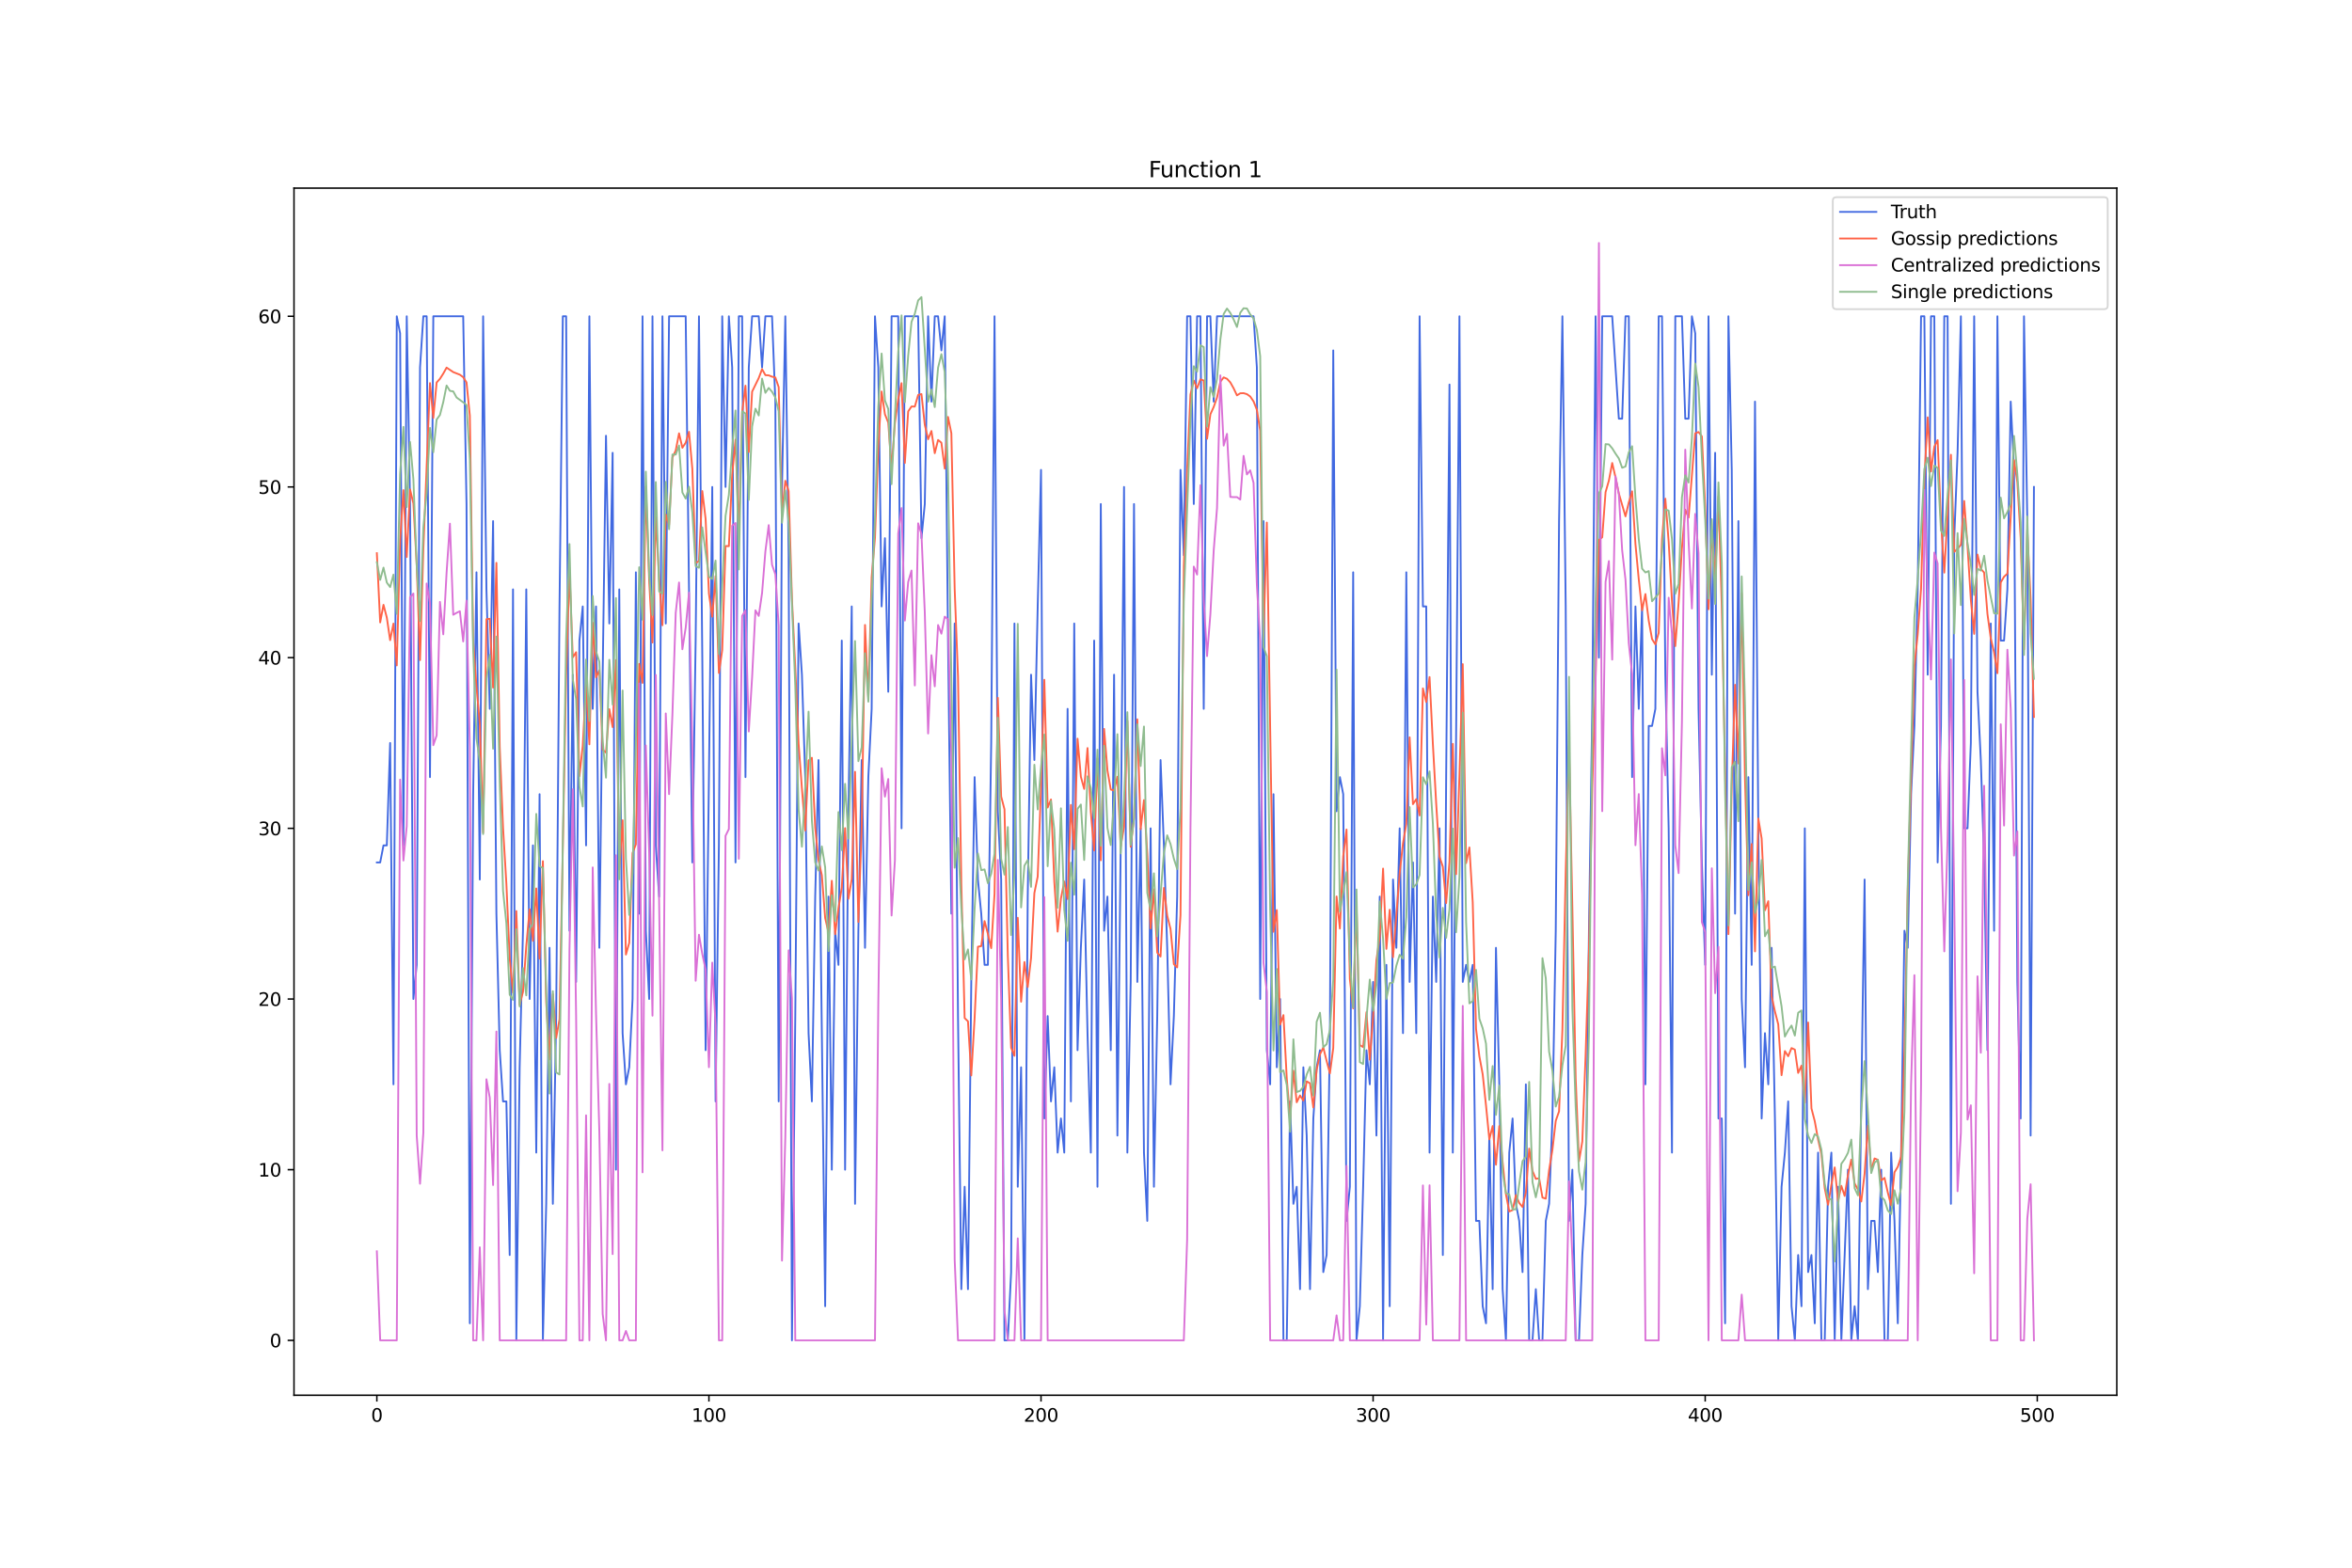 <?xml version="1.0" encoding="utf-8" standalone="no"?>
<!DOCTYPE svg PUBLIC "-//W3C//DTD SVG 1.1//EN"
  "http://www.w3.org/Graphics/SVG/1.1/DTD/svg11.dtd">
<svg xmlns:xlink="http://www.w3.org/1999/xlink" width="1296pt" height="864pt" viewBox="0 0 1296 864" xmlns="http://www.w3.org/2000/svg" version="1.1">
 <defs>
  <style type="text/css">*{stroke-linejoin: round; stroke-linecap: butt}</style>
 </defs>
 <g id="figure_1">
  <g id="patch_1">
   <path d="M 0 864 
L 1296 864 
L 1296 0 
L 0 0 
z
" style="fill: #ffffff"/>
  </g>
  <g id="axes_1">
   <g id="patch_2">
    <path d="M 162 768.96 
L 1166.4 768.96 
L 1166.4 103.68 
L 162 103.68 
z
" style="fill: #ffffff"/>
   </g>
   <g id="matplotlib.axis_1">
    <g id="xtick_1">
     <g id="line2d_1">
      <defs>
       <path id="m42f9651eb5" d="M 0 0 
L 0 3.5 
" style="stroke: #000000; stroke-width: 0.8"/>
      </defs>
      <g>
       <use xlink:href="#m42f9651eb5" x="207.655" y="768.96" style="stroke: #000000; stroke-width: 0.8"/>
      </g>
     </g>
     <g id="text_1">
      <!-- 0 -->
      <g transform="translate(204.473 783.558) scale(0.1 -0.1)">
       <defs>
        <path id="DejaVuSans-30" d="M 2034 4250 
Q 1547 4250 1301 3770 
Q 1056 3291 1056 2328 
Q 1056 1369 1301 889 
Q 1547 409 2034 409 
Q 2525 409 2770 889 
Q 3016 1369 3016 2328 
Q 3016 3291 2770 3770 
Q 2525 4250 2034 4250 
z
M 2034 4750 
Q 2819 4750 3233 4129 
Q 3647 3509 3647 2328 
Q 3647 1150 3233 529 
Q 2819 -91 2034 -91 
Q 1250 -91 836 529 
Q 422 1150 422 2328 
Q 422 3509 836 4129 
Q 1250 4750 2034 4750 
z
" transform="scale(0.016)"/>
       </defs>
       <use xlink:href="#DejaVuSans-30"/>
      </g>
     </g>
    </g>
    <g id="xtick_2">
     <g id="line2d_2">
      <g>
       <use xlink:href="#m42f9651eb5" x="390.639" y="768.96" style="stroke: #000000; stroke-width: 0.8"/>
      </g>
     </g>
     <g id="text_2">
      <!-- 100 -->
      <g transform="translate(381.095 783.558) scale(0.1 -0.1)">
       <defs>
        <path id="DejaVuSans-31" d="M 794 531 
L 1825 531 
L 1825 4091 
L 703 3866 
L 703 4441 
L 1819 4666 
L 2450 4666 
L 2450 531 
L 3481 531 
L 3481 0 
L 794 0 
L 794 531 
z
" transform="scale(0.016)"/>
       </defs>
       <use xlink:href="#DejaVuSans-31"/>
       <use xlink:href="#DejaVuSans-30" x="63.623"/>
       <use xlink:href="#DejaVuSans-30" x="127.246"/>
      </g>
     </g>
    </g>
    <g id="xtick_3">
     <g id="line2d_3">
      <g>
       <use xlink:href="#m42f9651eb5" x="573.623" y="768.96" style="stroke: #000000; stroke-width: 0.8"/>
      </g>
     </g>
     <g id="text_3">
      <!-- 200 -->
      <g transform="translate(564.079 783.558) scale(0.1 -0.1)">
       <defs>
        <path id="DejaVuSans-32" d="M 1228 531 
L 3431 531 
L 3431 0 
L 469 0 
L 469 531 
Q 828 903 1448 1529 
Q 2069 2156 2228 2338 
Q 2531 2678 2651 2914 
Q 2772 3150 2772 3378 
Q 2772 3750 2511 3984 
Q 2250 4219 1831 4219 
Q 1534 4219 1204 4116 
Q 875 4013 500 3803 
L 500 4441 
Q 881 4594 1212 4672 
Q 1544 4750 1819 4750 
Q 2544 4750 2975 4387 
Q 3406 4025 3406 3419 
Q 3406 3131 3298 2873 
Q 3191 2616 2906 2266 
Q 2828 2175 2409 1742 
Q 1991 1309 1228 531 
z
" transform="scale(0.016)"/>
       </defs>
       <use xlink:href="#DejaVuSans-32"/>
       <use xlink:href="#DejaVuSans-30" x="63.623"/>
       <use xlink:href="#DejaVuSans-30" x="127.246"/>
      </g>
     </g>
    </g>
    <g id="xtick_4">
     <g id="line2d_4">
      <g>
       <use xlink:href="#m42f9651eb5" x="756.607" y="768.96" style="stroke: #000000; stroke-width: 0.8"/>
      </g>
     </g>
     <g id="text_4">
      <!-- 300 -->
      <g transform="translate(747.063 783.558) scale(0.1 -0.1)">
       <defs>
        <path id="DejaVuSans-33" d="M 2597 2516 
Q 3050 2419 3304 2112 
Q 3559 1806 3559 1356 
Q 3559 666 3084 287 
Q 2609 -91 1734 -91 
Q 1441 -91 1130 -33 
Q 819 25 488 141 
L 488 750 
Q 750 597 1062 519 
Q 1375 441 1716 441 
Q 2309 441 2620 675 
Q 2931 909 2931 1356 
Q 2931 1769 2642 2001 
Q 2353 2234 1838 2234 
L 1294 2234 
L 1294 2753 
L 1863 2753 
Q 2328 2753 2575 2939 
Q 2822 3125 2822 3475 
Q 2822 3834 2567 4026 
Q 2313 4219 1838 4219 
Q 1578 4219 1281 4162 
Q 984 4106 628 3988 
L 628 4550 
Q 988 4650 1302 4700 
Q 1616 4750 1894 4750 
Q 2613 4750 3031 4423 
Q 3450 4097 3450 3541 
Q 3450 3153 3228 2886 
Q 3006 2619 2597 2516 
z
" transform="scale(0.016)"/>
       </defs>
       <use xlink:href="#DejaVuSans-33"/>
       <use xlink:href="#DejaVuSans-30" x="63.623"/>
       <use xlink:href="#DejaVuSans-30" x="127.246"/>
      </g>
     </g>
    </g>
    <g id="xtick_5">
     <g id="line2d_5">
      <g>
       <use xlink:href="#m42f9651eb5" x="939.591" y="768.96" style="stroke: #000000; stroke-width: 0.8"/>
      </g>
     </g>
     <g id="text_5">
      <!-- 400 -->
      <g transform="translate(930.047 783.558) scale(0.1 -0.1)">
       <defs>
        <path id="DejaVuSans-34" d="M 2419 4116 
L 825 1625 
L 2419 1625 
L 2419 4116 
z
M 2253 4666 
L 3047 4666 
L 3047 1625 
L 3713 1625 
L 3713 1100 
L 3047 1100 
L 3047 0 
L 2419 0 
L 2419 1100 
L 313 1100 
L 313 1709 
L 2253 4666 
z
" transform="scale(0.016)"/>
       </defs>
       <use xlink:href="#DejaVuSans-34"/>
       <use xlink:href="#DejaVuSans-30" x="63.623"/>
       <use xlink:href="#DejaVuSans-30" x="127.246"/>
      </g>
     </g>
    </g>
    <g id="xtick_6">
     <g id="line2d_6">
      <g>
       <use xlink:href="#m42f9651eb5" x="1122.575" y="768.96" style="stroke: #000000; stroke-width: 0.8"/>
      </g>
     </g>
     <g id="text_6">
      <!-- 500 -->
      <g transform="translate(1113.032 783.558) scale(0.1 -0.1)">
       <defs>
        <path id="DejaVuSans-35" d="M 691 4666 
L 3169 4666 
L 3169 4134 
L 1269 4134 
L 1269 2991 
Q 1406 3038 1543 3061 
Q 1681 3084 1819 3084 
Q 2600 3084 3056 2656 
Q 3513 2228 3513 1497 
Q 3513 744 3044 326 
Q 2575 -91 1722 -91 
Q 1428 -91 1123 -41 
Q 819 9 494 109 
L 494 744 
Q 775 591 1075 516 
Q 1375 441 1709 441 
Q 2250 441 2565 725 
Q 2881 1009 2881 1497 
Q 2881 1984 2565 2268 
Q 2250 2553 1709 2553 
Q 1456 2553 1204 2497 
Q 953 2441 691 2322 
L 691 4666 
z
" transform="scale(0.016)"/>
       </defs>
       <use xlink:href="#DejaVuSans-35"/>
       <use xlink:href="#DejaVuSans-30" x="63.623"/>
       <use xlink:href="#DejaVuSans-30" x="127.246"/>
      </g>
     </g>
    </g>
   </g>
   <g id="matplotlib.axis_2">
    <g id="ytick_1">
     <g id="line2d_7">
      <defs>
       <path id="m1f58a6e87b" d="M 0 0 
L -3.5 0 
" style="stroke: #000000; stroke-width: 0.8"/>
      </defs>
      <g>
       <use xlink:href="#m1f58a6e87b" x="162" y="738.72" style="stroke: #000000; stroke-width: 0.8"/>
      </g>
     </g>
     <g id="text_7">
      <!-- 0 -->
      <g transform="translate(148.637 742.519) scale(0.1 -0.1)">
       <use xlink:href="#DejaVuSans-30"/>
      </g>
     </g>
    </g>
    <g id="ytick_2">
     <g id="line2d_8">
      <g>
       <use xlink:href="#m1f58a6e87b" x="162" y="644.651" style="stroke: #000000; stroke-width: 0.8"/>
      </g>
     </g>
     <g id="text_8">
      <!-- 10 -->
      <g transform="translate(142.275 648.45) scale(0.1 -0.1)">
       <use xlink:href="#DejaVuSans-31"/>
       <use xlink:href="#DejaVuSans-30" x="63.623"/>
      </g>
     </g>
    </g>
    <g id="ytick_3">
     <g id="line2d_9">
      <g>
       <use xlink:href="#m1f58a6e87b" x="162" y="550.582" style="stroke: #000000; stroke-width: 0.8"/>
      </g>
     </g>
     <g id="text_9">
      <!-- 20 -->
      <g transform="translate(142.275 554.381) scale(0.1 -0.1)">
       <use xlink:href="#DejaVuSans-32"/>
       <use xlink:href="#DejaVuSans-30" x="63.623"/>
      </g>
     </g>
    </g>
    <g id="ytick_4">
     <g id="line2d_10">
      <g>
       <use xlink:href="#m1f58a6e87b" x="162" y="456.513" style="stroke: #000000; stroke-width: 0.8"/>
      </g>
     </g>
     <g id="text_10">
      <!-- 30 -->
      <g transform="translate(142.275 460.313) scale(0.1 -0.1)">
       <use xlink:href="#DejaVuSans-33"/>
       <use xlink:href="#DejaVuSans-30" x="63.623"/>
      </g>
     </g>
    </g>
    <g id="ytick_5">
     <g id="line2d_11">
      <g>
       <use xlink:href="#m1f58a6e87b" x="162" y="362.444" style="stroke: #000000; stroke-width: 0.8"/>
      </g>
     </g>
     <g id="text_11">
      <!-- 40 -->
      <g transform="translate(142.275 366.244) scale(0.1 -0.1)">
       <use xlink:href="#DejaVuSans-34"/>
       <use xlink:href="#DejaVuSans-30" x="63.623"/>
      </g>
     </g>
    </g>
    <g id="ytick_6">
     <g id="line2d_12">
      <g>
       <use xlink:href="#m1f58a6e87b" x="162" y="268.376" style="stroke: #000000; stroke-width: 0.8"/>
      </g>
     </g>
     <g id="text_12">
      <!-- 50 -->
      <g transform="translate(142.275 272.175) scale(0.1 -0.1)">
       <use xlink:href="#DejaVuSans-35"/>
       <use xlink:href="#DejaVuSans-30" x="63.623"/>
      </g>
     </g>
    </g>
    <g id="ytick_7">
     <g id="line2d_13">
      <g>
       <use xlink:href="#m1f58a6e87b" x="162" y="174.307" style="stroke: #000000; stroke-width: 0.8"/>
      </g>
     </g>
     <g id="text_13">
      <!-- 60 -->
      <g transform="translate(142.275 178.106) scale(0.1 -0.1)">
       <defs>
        <path id="DejaVuSans-36" d="M 2113 2584 
Q 1688 2584 1439 2293 
Q 1191 2003 1191 1497 
Q 1191 994 1439 701 
Q 1688 409 2113 409 
Q 2538 409 2786 701 
Q 3034 994 3034 1497 
Q 3034 2003 2786 2293 
Q 2538 2584 2113 2584 
z
M 3366 4563 
L 3366 3988 
Q 3128 4100 2886 4159 
Q 2644 4219 2406 4219 
Q 1781 4219 1451 3797 
Q 1122 3375 1075 2522 
Q 1259 2794 1537 2939 
Q 1816 3084 2150 3084 
Q 2853 3084 3261 2657 
Q 3669 2231 3669 1497 
Q 3669 778 3244 343 
Q 2819 -91 2113 -91 
Q 1303 -91 875 529 
Q 447 1150 447 2328 
Q 447 3434 972 4092 
Q 1497 4750 2381 4750 
Q 2619 4750 2861 4703 
Q 3103 4656 3366 4563 
z
" transform="scale(0.016)"/>
       </defs>
       <use xlink:href="#DejaVuSans-36"/>
       <use xlink:href="#DejaVuSans-30" x="63.623"/>
      </g>
     </g>
    </g>
   </g>
   <g id="line2d_14">
    <path d="M 207.655 475.327 
L 209.484 475.327 
L 211.314 465.92 
L 213.144 465.92 
L 214.974 409.479 
L 216.804 597.617 
L 218.634 174.307 
L 220.463 183.714 
L 222.293 465.92 
L 224.123 174.307 
L 225.953 277.782 
L 227.783 550.582 
L 229.613 531.768 
L 231.442 202.527 
L 233.272 174.307 
L 235.102 174.307 
L 236.932 428.293 
L 238.762 174.307 
L 255.23 174.307 
L 257.06 277.782 
L 258.89 729.313 
L 260.72 437.7 
L 262.55 315.41 
L 264.38 484.734 
L 266.209 174.307 
L 268.039 324.817 
L 269.869 390.665 
L 271.699 287.189 
L 273.529 503.548 
L 275.359 578.803 
L 277.189 607.024 
L 279.018 607.024 
L 280.848 691.686 
L 282.678 324.817 
L 284.508 738.72 
L 286.338 588.21 
L 288.168 512.955 
L 289.997 324.817 
L 291.827 550.582 
L 293.657 465.92 
L 295.487 635.244 
L 297.317 437.7 
L 299.147 738.72 
L 300.976 663.465 
L 302.806 522.362 
L 304.636 663.465 
L 306.466 559.989 
L 308.296 334.224 
L 310.126 174.307 
L 311.956 174.307 
L 313.785 512.955 
L 315.615 371.851 
L 317.445 541.175 
L 319.275 353.038 
L 321.105 334.224 
L 322.935 465.92 
L 324.764 174.307 
L 326.594 390.665 
L 328.424 334.224 
L 330.254 522.362 
L 332.084 371.851 
L 333.914 240.155 
L 335.743 343.631 
L 337.573 249.562 
L 339.403 644.651 
L 341.233 324.817 
L 343.063 569.396 
L 344.893 597.617 
L 346.723 588.21 
L 348.552 550.582 
L 350.382 315.41 
L 352.212 503.548 
L 354.042 174.307 
L 355.872 512.955 
L 357.702 550.582 
L 359.531 174.307 
L 361.361 465.92 
L 363.191 494.141 
L 365.021 174.307 
L 366.851 343.631 
L 368.681 174.307 
L 377.83 174.307 
L 381.489 475.327 
L 383.319 353.038 
L 385.149 174.307 
L 386.979 362.444 
L 388.809 578.803 
L 390.639 428.293 
L 392.469 268.376 
L 394.298 607.024 
L 396.128 465.92 
L 397.958 174.307 
L 399.788 268.376 
L 401.618 174.307 
L 403.448 202.527 
L 405.277 475.327 
L 407.107 174.307 
L 408.937 174.307 
L 410.767 428.293 
L 412.597 202.527 
L 414.427 174.307 
L 418.086 174.307 
L 419.916 202.527 
L 421.746 174.307 
L 425.406 174.307 
L 427.236 221.341 
L 429.065 607.024 
L 430.895 268.376 
L 432.725 174.307 
L 434.555 306.003 
L 436.385 738.72 
L 438.215 559.989 
L 440.044 343.631 
L 441.874 371.851 
L 443.704 428.293 
L 445.534 569.396 
L 447.364 607.024 
L 449.194 494.141 
L 451.023 418.886 
L 454.683 719.906 
L 456.513 494.141 
L 458.343 644.651 
L 460.173 512.955 
L 462.003 531.768 
L 463.832 353.038 
L 465.662 644.651 
L 467.492 447.106 
L 469.322 334.224 
L 471.152 663.465 
L 472.982 512.955 
L 474.811 418.886 
L 476.641 522.362 
L 478.471 428.293 
L 480.301 390.665 
L 482.131 174.307 
L 483.961 202.527 
L 485.79 334.224 
L 487.62 296.596 
L 489.45 381.258 
L 491.28 174.307 
L 494.94 174.307 
L 496.77 456.513 
L 498.599 174.307 
L 505.919 174.307 
L 507.749 296.596 
L 509.578 277.782 
L 511.408 174.307 
L 513.238 221.341 
L 515.068 174.307 
L 516.898 174.307 
L 518.728 193.12 
L 520.557 174.307 
L 522.387 353.038 
L 524.217 503.548 
L 526.047 343.631 
L 527.877 559.989 
L 529.707 710.499 
L 531.536 654.058 
L 533.366 710.499 
L 535.196 541.175 
L 537.026 428.293 
L 538.856 484.734 
L 540.686 503.548 
L 542.516 531.768 
L 544.345 531.768 
L 546.175 409.479 
L 548.005 174.307 
L 549.835 447.106 
L 551.665 484.734 
L 553.495 738.72 
L 555.324 738.72 
L 557.154 701.092 
L 558.984 343.631 
L 560.814 654.058 
L 562.644 588.21 
L 564.474 738.72 
L 566.303 494.141 
L 568.133 371.851 
L 569.963 418.886 
L 571.793 334.224 
L 573.623 258.969 
L 575.453 616.43 
L 577.283 559.989 
L 579.112 607.024 
L 580.942 588.21 
L 582.772 635.244 
L 584.602 616.43 
L 586.432 635.244 
L 588.262 390.665 
L 590.091 607.024 
L 591.921 343.631 
L 593.751 578.803 
L 595.581 522.362 
L 597.411 484.734 
L 599.241 569.396 
L 601.07 635.244 
L 602.9 353.038 
L 604.73 654.058 
L 606.56 277.782 
L 608.39 512.955 
L 610.22 494.141 
L 612.05 578.803 
L 613.879 371.851 
L 615.709 625.837 
L 617.539 465.92 
L 619.369 268.376 
L 621.199 635.244 
L 623.029 541.175 
L 624.858 277.782 
L 626.688 541.175 
L 628.518 456.513 
L 630.348 635.244 
L 632.178 672.872 
L 634.008 456.513 
L 635.837 654.058 
L 637.667 559.989 
L 639.497 418.886 
L 641.327 465.92 
L 643.157 522.362 
L 644.987 597.617 
L 646.817 559.989 
L 648.646 494.141 
L 650.476 258.969 
L 652.306 306.003 
L 654.136 174.307 
L 655.966 174.307 
L 657.796 277.782 
L 659.625 174.307 
L 661.455 174.307 
L 663.285 390.665 
L 665.115 174.307 
L 666.945 174.307 
L 668.775 221.341 
L 670.604 174.307 
L 690.733 174.307 
L 692.563 202.527 
L 694.392 550.582 
L 696.222 287.189 
L 698.052 578.803 
L 699.882 597.617 
L 701.712 437.7 
L 703.542 588.21 
L 705.371 550.582 
L 707.201 738.72 
L 709.031 738.72 
L 710.861 607.024 
L 712.691 663.465 
L 714.521 654.058 
L 716.35 710.499 
L 718.18 588.21 
L 720.01 625.837 
L 721.84 710.499 
L 723.67 616.43 
L 725.5 588.21 
L 727.33 578.803 
L 729.159 701.092 
L 730.989 691.686 
L 732.819 569.396 
L 734.649 193.12 
L 736.479 447.106 
L 738.309 428.293 
L 740.138 437.7 
L 741.968 672.872 
L 743.798 654.058 
L 745.628 315.41 
L 747.458 738.72 
L 749.288 719.906 
L 751.117 654.058 
L 752.947 578.803 
L 754.777 597.617 
L 756.607 541.175 
L 758.437 625.837 
L 760.267 494.141 
L 762.097 738.72 
L 763.926 531.768 
L 765.756 719.906 
L 767.586 484.734 
L 769.416 522.362 
L 771.246 456.513 
L 773.076 569.396 
L 774.905 315.41 
L 776.735 541.175 
L 778.565 475.327 
L 780.395 569.396 
L 782.225 174.307 
L 784.055 334.224 
L 785.884 334.224 
L 787.714 635.244 
L 789.544 494.141 
L 791.374 541.175 
L 793.204 456.513 
L 795.034 691.686 
L 796.864 428.293 
L 798.693 211.934 
L 800.523 635.244 
L 804.183 174.307 
L 806.013 541.175 
L 807.843 531.768 
L 809.672 541.175 
L 811.502 531.768 
L 813.332 672.872 
L 815.162 672.872 
L 816.992 719.906 
L 818.822 729.313 
L 820.651 625.837 
L 822.481 710.499 
L 824.311 522.362 
L 826.141 597.617 
L 827.971 710.499 
L 829.801 738.72 
L 831.63 635.244 
L 833.46 616.43 
L 835.29 663.465 
L 837.12 672.872 
L 838.95 701.092 
L 840.78 597.617 
L 842.61 738.72 
L 844.439 738.72 
L 846.269 710.499 
L 848.099 738.72 
L 849.929 738.72 
L 851.759 672.872 
L 853.589 663.465 
L 855.418 616.43 
L 857.248 512.955 
L 859.078 287.189 
L 860.908 174.307 
L 862.738 334.224 
L 864.568 672.872 
L 866.397 644.651 
L 868.227 738.72 
L 870.057 738.72 
L 871.887 691.686 
L 873.717 663.465 
L 875.547 512.955 
L 877.377 390.665 
L 879.206 174.307 
L 881.036 362.444 
L 882.866 174.307 
L 888.356 174.307 
L 892.015 230.748 
L 893.845 230.748 
L 895.675 174.307 
L 897.505 174.307 
L 899.335 428.293 
L 901.164 334.224 
L 902.994 390.665 
L 904.824 334.224 
L 906.654 597.617 
L 908.484 400.072 
L 910.314 400.072 
L 912.144 390.665 
L 913.973 174.307 
L 915.803 174.307 
L 917.633 371.851 
L 919.463 456.513 
L 921.293 635.244 
L 923.123 174.307 
L 926.782 174.307 
L 928.612 230.748 
L 930.442 230.748 
L 932.272 174.307 
L 934.102 183.714 
L 935.931 390.665 
L 937.761 475.327 
L 939.591 531.768 
L 941.421 174.307 
L 943.251 371.851 
L 945.081 249.562 
L 946.911 616.43 
L 948.74 616.43 
L 950.57 729.313 
L 952.4 174.307 
L 954.23 258.969 
L 956.06 503.548 
L 957.89 287.189 
L 959.719 550.582 
L 961.549 588.21 
L 963.379 428.293 
L 965.209 531.768 
L 967.039 221.341 
L 968.869 456.513 
L 970.698 616.43 
L 972.528 569.396 
L 974.358 597.617 
L 976.188 522.362 
L 978.018 616.43 
L 979.848 738.72 
L 981.678 654.058 
L 983.507 635.244 
L 985.337 607.024 
L 987.167 719.906 
L 988.997 738.72 
L 990.827 691.686 
L 992.657 719.906 
L 994.486 456.513 
L 996.316 701.092 
L 998.146 691.686 
L 999.976 729.313 
L 1001.806 635.244 
L 1003.636 738.72 
L 1005.465 738.72 
L 1007.295 654.058 
L 1009.125 635.244 
L 1010.955 738.72 
L 1012.785 654.058 
L 1014.615 738.72 
L 1018.274 644.651 
L 1020.104 738.72 
L 1021.934 719.906 
L 1023.764 738.72 
L 1025.594 607.024 
L 1027.424 484.734 
L 1029.253 710.499 
L 1031.083 672.872 
L 1032.913 672.872 
L 1034.743 701.092 
L 1036.573 644.651 
L 1038.403 738.72 
L 1040.232 738.72 
L 1042.062 635.244 
L 1043.892 672.872 
L 1045.722 729.313 
L 1047.552 635.244 
L 1049.382 512.955 
L 1051.211 522.362 
L 1053.041 437.7 
L 1054.871 400.072 
L 1056.701 324.817 
L 1058.531 174.307 
L 1060.361 174.307 
L 1062.191 371.851 
L 1064.02 174.307 
L 1065.85 174.307 
L 1067.68 475.327 
L 1069.51 400.072 
L 1071.34 174.307 
L 1073.17 174.307 
L 1074.999 663.465 
L 1076.829 296.596 
L 1078.659 249.562 
L 1080.489 174.307 
L 1082.319 456.513 
L 1084.149 456.513 
L 1085.978 409.479 
L 1087.808 174.307 
L 1089.638 381.258 
L 1091.468 418.886 
L 1093.298 475.327 
L 1095.128 578.803 
L 1096.958 343.631 
L 1098.787 512.955 
L 1100.617 174.307 
L 1102.447 353.038 
L 1104.277 353.038 
L 1106.107 324.817 
L 1107.937 221.341 
L 1109.766 258.969 
L 1111.596 541.175 
L 1113.426 616.43 
L 1115.256 174.307 
L 1117.086 287.189 
L 1118.916 625.837 
L 1120.745 268.376 
L 1120.745 268.376 
" clip-path="url(#p59222d2bae)" style="fill: none; stroke: #4169e1; stroke-linecap: square"/>
   </g>
   <g id="line2d_15">
    <path d="M 207.655 304.875 
L 209.484 343.034 
L 211.314 333.334 
L 213.144 340.374 
L 214.974 352.827 
L 216.804 343.682 
L 218.634 366.74 
L 220.463 297.859 
L 222.293 270.112 
L 224.123 306.989 
L 225.953 269.741 
L 227.783 277.392 
L 229.613 311.301 
L 231.442 363.801 
L 233.272 302.743 
L 236.932 211.124 
L 238.762 230.338 
L 240.592 210.802 
L 242.422 208.78 
L 244.251 205.892 
L 246.081 202.604 
L 249.741 205.07 
L 253.401 206.515 
L 255.23 207.879 
L 257.06 210.752 
L 258.89 229.078 
L 260.72 353.285 
L 262.55 378.328 
L 264.38 398.739 
L 266.209 458.877 
L 268.039 341.254 
L 269.869 341.031 
L 271.699 378.939 
L 273.529 310.209 
L 275.359 411.654 
L 277.189 456.206 
L 279.018 486.866 
L 280.848 528.254 
L 282.678 547.128 
L 284.508 502.114 
L 286.338 553.803 
L 288.168 546.634 
L 289.997 521.437 
L 291.827 501.106 
L 293.657 518.477 
L 295.487 489.642 
L 297.317 528.309 
L 299.147 474.618 
L 300.976 552.49 
L 302.806 583.897 
L 304.636 547.903 
L 306.466 572.055 
L 308.296 561.749 
L 311.956 372.725 
L 313.785 314.304 
L 315.615 362.286 
L 317.445 359.45 
L 319.275 427.804 
L 321.105 411.037 
L 322.935 377.118 
L 324.764 410.231 
L 326.594 343.167 
L 328.424 373.298 
L 330.254 369.404 
L 332.084 413.198 
L 333.914 414.804 
L 335.743 390.857 
L 337.573 400.713 
L 339.403 363.78 
L 341.233 479.239 
L 343.063 452.058 
L 344.893 526.082 
L 346.723 519.629 
L 348.552 470.106 
L 350.382 465.321 
L 352.212 365.892 
L 354.042 376.371 
L 355.872 268.284 
L 357.702 319.919 
L 359.531 354.124 
L 361.361 284.75 
L 363.191 318.623 
L 365.021 344.611 
L 366.851 283.548 
L 368.681 289.285 
L 370.51 252.165 
L 372.34 248.255 
L 374.17 238.82 
L 376 246.784 
L 377.83 243.977 
L 379.66 237.978 
L 381.489 258.383 
L 383.319 310.345 
L 385.149 309.231 
L 386.979 270.64 
L 388.809 286.027 
L 390.639 327.213 
L 392.469 339.877 
L 394.298 317.52 
L 396.128 370.926 
L 397.958 358.328 
L 399.788 300.911 
L 401.618 301.015 
L 403.448 261.549 
L 405.277 242.245 
L 407.107 294.112 
L 408.937 227.165 
L 410.767 212.565 
L 412.597 249.11 
L 414.427 215.848 
L 418.086 208.337 
L 419.916 203.446 
L 421.746 206.748 
L 423.576 206.87 
L 425.406 207.6 
L 427.236 208.032 
L 429.065 213.34 
L 430.895 283.512 
L 432.725 264.975 
L 434.555 270.563 
L 436.385 330.328 
L 438.215 368.235 
L 440.044 409.77 
L 441.874 434.591 
L 443.704 457.689 
L 445.534 419.109 
L 447.364 417.636 
L 449.194 456.244 
L 451.023 474.155 
L 452.853 482.398 
L 454.683 505.922 
L 456.513 513.944 
L 458.343 485.416 
L 460.173 514.865 
L 462.003 500.584 
L 463.832 489.176 
L 465.662 456.398 
L 467.492 495.367 
L 469.322 484.578 
L 471.152 425.361 
L 472.982 508.104 
L 474.811 455.878 
L 476.641 344.428 
L 478.471 384.941 
L 480.301 318.131 
L 482.131 296.428 
L 483.961 245.948 
L 485.79 215.765 
L 487.62 228.325 
L 489.45 232.908 
L 491.28 258.469 
L 493.11 233.168 
L 494.94 219.881 
L 496.77 211.17 
L 498.599 255.155 
L 500.429 226.726 
L 502.259 224.029 
L 504.089 224.08 
L 505.919 217.669 
L 507.749 217.187 
L 509.578 234.105 
L 511.408 242.083 
L 513.238 237.535 
L 515.068 249.772 
L 516.898 242.467 
L 518.728 243.985 
L 520.557 258.243 
L 522.387 229.796 
L 524.217 238.8 
L 526.047 324.51 
L 527.877 372.871 
L 529.707 486.944 
L 531.536 561.092 
L 533.366 562.87 
L 535.196 592.701 
L 537.026 561.153 
L 538.856 521.763 
L 540.686 521.443 
L 542.516 507.639 
L 544.345 514.634 
L 546.175 522.552 
L 548.005 492.689 
L 549.835 384.588 
L 551.665 438.996 
L 553.495 446.061 
L 555.324 526.619 
L 557.154 577.47 
L 558.984 581.889 
L 560.814 505.825 
L 562.644 552.068 
L 564.474 530.197 
L 566.303 543.985 
L 568.133 528.031 
L 569.963 492.194 
L 571.793 483.082 
L 573.623 433.957 
L 575.453 374.65 
L 577.283 445.069 
L 579.112 440.618 
L 580.942 485.958 
L 582.772 513.45 
L 584.602 495.167 
L 586.432 485.826 
L 588.262 495.451 
L 590.091 443.628 
L 591.921 468.047 
L 593.751 407.109 
L 595.581 428.105 
L 597.411 434.795 
L 599.241 412.28 
L 601.07 447.558 
L 602.9 468.731 
L 604.73 418.012 
L 606.56 474.141 
L 608.39 401.721 
L 610.22 424.591 
L 612.05 435.139 
L 613.879 435.68 
L 615.709 428.076 
L 617.539 466.547 
L 619.369 455.703 
L 621.199 397.348 
L 623.029 466.693 
L 624.858 450.916 
L 626.688 396.434 
L 628.518 456.979 
L 630.348 440.937 
L 632.178 470.603 
L 634.008 511.712 
L 635.837 490.121 
L 637.667 525.028 
L 639.497 527.177 
L 641.327 489.362 
L 643.157 504.646 
L 644.987 511.993 
L 646.817 531.384 
L 648.646 533.163 
L 650.476 504.356 
L 652.306 312.083 
L 654.136 258.748 
L 655.966 217.461 
L 657.796 209.73 
L 659.625 213.962 
L 661.455 209.069 
L 663.285 209.71 
L 665.115 241.828 
L 666.945 228.316 
L 668.775 224.281 
L 670.604 219.093 
L 672.434 210.423 
L 674.264 207.99 
L 676.094 208.76 
L 677.924 210.731 
L 679.754 214.006 
L 681.583 217.891 
L 683.413 216.753 
L 685.243 216.679 
L 687.073 217.226 
L 688.903 218.524 
L 690.733 221.213 
L 692.563 225.847 
L 694.392 237.321 
L 696.222 351.481 
L 698.052 287.999 
L 701.712 513.536 
L 703.542 501.56 
L 705.371 564.67 
L 707.201 559.452 
L 709.031 594.351 
L 710.861 616.476 
L 712.691 590.078 
L 714.521 607.502 
L 716.35 603.735 
L 718.18 606.565 
L 720.01 595.972 
L 721.84 597.021 
L 723.67 610.322 
L 725.5 589.573 
L 727.33 581.041 
L 729.159 577.32 
L 730.989 584.69 
L 732.819 591.564 
L 734.649 577.567 
L 736.479 494.064 
L 738.309 511.748 
L 740.138 471.85 
L 741.968 457.173 
L 743.798 539.665 
L 745.628 555.744 
L 747.458 498.987 
L 749.288 575.948 
L 751.117 577.077 
L 752.947 557.838 
L 754.777 584.021 
L 756.607 560.268 
L 758.437 529.099 
L 760.267 516.2 
L 762.097 478.709 
L 763.926 522.97 
L 765.756 501.395 
L 767.586 527.569 
L 771.246 481.447 
L 773.076 464.713 
L 774.905 454.208 
L 776.735 406.363 
L 778.565 443.198 
L 780.395 440.44 
L 782.225 449.417 
L 784.055 379.394 
L 785.884 386.895 
L 787.714 373.134 
L 789.544 410.005 
L 791.374 443 
L 793.204 472.192 
L 795.034 477.654 
L 796.864 497.744 
L 798.693 474.992 
L 800.523 409.958 
L 802.353 481.763 
L 804.183 427.477 
L 806.013 366.017 
L 807.843 475.708 
L 809.672 467.065 
L 811.502 497.303 
L 813.332 567.076 
L 815.162 582.159 
L 816.992 592.073 
L 818.822 609.269 
L 820.651 627.913 
L 822.481 620.604 
L 824.311 641.93 
L 826.141 620.609 
L 827.971 640.487 
L 829.801 658.148 
L 831.63 667.659 
L 833.46 666.941 
L 835.29 658.633 
L 837.12 662.995 
L 838.95 665.199 
L 840.78 657.195 
L 842.61 633.035 
L 844.439 645.373 
L 846.269 649.709 
L 848.099 649.388 
L 849.929 660.027 
L 851.759 660.614 
L 853.589 644.854 
L 855.418 633.68 
L 857.248 617.726 
L 859.078 612.497 
L 860.908 567.773 
L 862.738 480.627 
L 864.568 411.491 
L 866.397 500.118 
L 868.227 594.214 
L 870.057 640.05 
L 871.887 629.086 
L 873.717 581.078 
L 875.547 523.325 
L 877.377 433.83 
L 879.206 374.104 
L 881.036 297.629 
L 882.866 296.113 
L 884.696 271.261 
L 886.526 264.865 
L 888.356 255.168 
L 890.185 263.11 
L 892.015 271.962 
L 895.675 284.577 
L 897.505 276.89 
L 899.335 270.776 
L 901.164 299.825 
L 902.994 319.302 
L 904.824 336.343 
L 906.654 327.384 
L 908.484 342.069 
L 910.314 352.215 
L 912.144 355.132 
L 913.973 348.823 
L 915.803 297.139 
L 917.633 274.839 
L 919.463 298.534 
L 921.293 331.312 
L 923.123 356.085 
L 924.952 332.126 
L 926.782 302.099 
L 928.612 280.871 
L 930.442 285.274 
L 934.102 238.825 
L 935.931 238.095 
L 937.761 240.488 
L 939.591 279.05 
L 941.421 335.8 
L 943.251 292.272 
L 945.081 319.571 
L 946.911 273.693 
L 948.74 334.546 
L 952.4 514.844 
L 954.23 432.573 
L 956.06 377.406 
L 957.89 420.789 
L 959.719 327.015 
L 961.549 429.999 
L 963.379 493.388 
L 965.209 465.158 
L 967.039 524.346 
L 968.869 451.1 
L 970.698 462.103 
L 972.528 501.696 
L 974.358 496.671 
L 976.188 548.924 
L 978.018 557.407 
L 979.848 564.553 
L 981.678 592.558 
L 983.507 579.272 
L 985.337 582.132 
L 987.167 577.62 
L 988.997 578.468 
L 990.827 591.325 
L 992.657 587.297 
L 994.486 607.767 
L 996.316 563.528 
L 998.146 610.867 
L 999.976 617.944 
L 1001.806 628.048 
L 1003.636 636.091 
L 1005.465 654.917 
L 1007.295 663.967 
L 1009.125 653 
L 1010.955 643.4 
L 1012.785 661.899 
L 1014.615 653.548 
L 1016.444 659.11 
L 1018.274 647.59 
L 1020.104 639.104 
L 1021.934 652.205 
L 1023.764 655.635 
L 1025.594 662.173 
L 1027.424 646.909 
L 1029.253 620.424 
L 1031.083 645.31 
L 1032.913 638.461 
L 1034.743 639.198 
L 1036.573 650.592 
L 1038.403 649.173 
L 1040.232 657.291 
L 1042.062 664.315 
L 1043.892 646.092 
L 1045.722 643.06 
L 1047.552 637.464 
L 1049.382 578.097 
L 1051.211 490.183 
L 1054.871 367.271 
L 1056.701 349.62 
L 1058.531 324.651 
L 1060.361 263.461 
L 1062.191 229.998 
L 1064.02 259.851 
L 1065.85 246.17 
L 1067.68 242.55 
L 1069.51 286.965 
L 1071.34 315.583 
L 1074.999 250.626 
L 1076.829 304.109 
L 1078.659 302.569 
L 1080.489 300.193 
L 1082.319 276.118 
L 1084.149 301.09 
L 1085.978 330.675 
L 1087.808 349.365 
L 1089.638 305.605 
L 1091.468 313.527 
L 1093.298 315.541 
L 1095.128 338.366 
L 1096.958 351.881 
L 1098.787 359.523 
L 1100.617 371.044 
L 1102.447 321 
L 1104.277 317.837 
L 1106.107 316.136 
L 1109.766 253.579 
L 1111.596 265.693 
L 1113.426 296.468 
L 1115.256 357.976 
L 1117.086 291.984 
L 1118.916 330.439 
L 1120.745 395.144 
L 1120.745 395.144 
" clip-path="url(#p59222d2bae)" style="fill: none; stroke: #ff6347; stroke-linecap: square"/>
   </g>
   <g id="line2d_16">
    <path d="M 207.655 689.629 
L 209.484 738.72 
L 218.634 738.72 
L 220.463 429.647 
L 222.293 474.262 
L 224.123 455.309 
L 225.953 329.152 
L 227.783 327.106 
L 229.613 625.722 
L 231.442 652.401 
L 233.272 624.228 
L 235.102 321.583 
L 236.932 332.206 
L 238.762 410.703 
L 240.592 405.318 
L 242.422 331.72 
L 244.251 349.606 
L 246.081 315.619 
L 247.911 288.601 
L 249.741 338.817 
L 251.571 337.763 
L 253.401 336.87 
L 255.23 353.531 
L 257.06 331.018 
L 258.89 411.812 
L 260.72 738.72 
L 262.55 738.72 
L 264.38 687.425 
L 266.209 738.72 
L 268.039 594.824 
L 269.869 604.968 
L 271.699 653.123 
L 273.529 568.521 
L 275.359 738.72 
L 311.956 738.72 
L 313.785 523.511 
L 315.615 434.982 
L 317.445 559.924 
L 319.275 738.72 
L 321.105 738.72 
L 322.935 614.697 
L 324.764 738.72 
L 326.594 478.06 
L 328.424 558.449 
L 330.254 624.04 
L 332.084 724.167 
L 333.914 738.72 
L 335.743 597.389 
L 337.573 691.175 
L 339.403 471.366 
L 341.233 738.72 
L 343.063 738.72 
L 344.893 733.525 
L 346.723 738.72 
L 350.382 738.72 
L 352.212 376.669 
L 354.042 646.123 
L 355.872 410.873 
L 357.702 469.813 
L 359.531 559.768 
L 361.361 372.025 
L 363.191 497.02 
L 365.021 633.997 
L 366.851 393.201 
L 368.681 437.679 
L 370.51 393.796 
L 372.34 337.733 
L 374.17 321.015 
L 376 357.845 
L 377.83 345.954 
L 379.66 326.647 
L 381.489 411.615 
L 383.319 540.531 
L 385.149 515.144 
L 386.979 525.772 
L 388.809 534.387 
L 390.639 588.173 
L 392.469 530.536 
L 394.298 564.993 
L 396.128 738.72 
L 397.958 738.72 
L 399.788 460.656 
L 401.618 456.917 
L 403.448 289.693 
L 405.277 288.25 
L 407.107 473.287 
L 408.937 339.495 
L 410.767 336.354 
L 412.597 403.138 
L 414.427 373.2 
L 416.256 336.374 
L 418.086 339.446 
L 419.916 326.816 
L 421.746 303.885 
L 423.576 289.403 
L 425.406 311.26 
L 427.236 316.488 
L 429.065 344.791 
L 430.895 694.763 
L 432.725 626.699 
L 434.555 523.769 
L 436.385 550.208 
L 438.215 738.72 
L 482.131 738.72 
L 483.961 552.993 
L 485.79 423.414 
L 487.62 439.047 
L 489.45 429.332 
L 491.28 504.563 
L 493.11 474.22 
L 494.94 294.003 
L 496.77 280.015 
L 498.599 342.007 
L 500.429 320.738 
L 502.259 314.417 
L 504.089 377.781 
L 505.919 288.414 
L 507.749 294.429 
L 509.578 337.46 
L 511.408 404.24 
L 513.238 361.099 
L 515.068 378.273 
L 516.898 344.47 
L 518.728 349.254 
L 520.557 339.851 
L 522.387 341.287 
L 524.217 416.923 
L 526.047 694.239 
L 527.877 738.72 
L 548.005 738.72 
L 549.835 473.93 
L 551.665 551.17 
L 553.495 722.178 
L 555.324 738.72 
L 558.984 738.72 
L 560.814 682.488 
L 562.644 738.72 
L 573.623 738.72 
L 575.453 494.436 
L 577.283 738.72 
L 652.306 738.72 
L 654.136 683.194 
L 655.966 456.768 
L 657.796 312.264 
L 659.625 316.666 
L 661.455 267.412 
L 663.285 330.62 
L 665.115 361.595 
L 666.945 338.44 
L 668.775 303.451 
L 670.604 280.016 
L 672.434 206.889 
L 674.264 245.587 
L 676.094 239.103 
L 677.924 273.858 
L 679.754 273.99 
L 681.583 273.964 
L 683.413 275.315 
L 685.243 251.241 
L 687.073 261.484 
L 688.903 259.213 
L 690.733 266.107 
L 692.563 322.525 
L 694.392 353.386 
L 696.222 530.612 
L 698.052 546.627 
L 699.882 738.72 
L 734.649 738.72 
L 736.479 724.941 
L 738.309 738.72 
L 740.138 738.72 
L 741.968 642.53 
L 743.798 738.72 
L 782.225 738.72 
L 784.055 653.312 
L 785.884 730.018 
L 787.714 653.248 
L 789.544 738.72 
L 804.183 738.72 
L 806.013 554.376 
L 807.843 738.72 
L 862.738 738.72 
L 864.568 651.102 
L 866.397 692.888 
L 868.227 738.72 
L 877.377 738.72 
L 879.206 379.606 
L 881.036 133.92 
L 882.866 447.072 
L 884.696 320.693 
L 886.526 309.21 
L 888.356 363.522 
L 890.185 262.535 
L 892.015 272.58 
L 893.845 303.24 
L 895.675 319.425 
L 897.505 354.625 
L 899.335 371.445 
L 901.164 465.833 
L 902.994 437.637 
L 904.824 493.229 
L 906.654 738.72 
L 913.973 738.72 
L 915.803 412.371 
L 917.633 427.332 
L 919.463 329.41 
L 921.293 349.183 
L 923.123 465.873 
L 924.952 481.196 
L 926.782 397.579 
L 928.612 247.822 
L 930.442 298.209 
L 932.272 335.372 
L 934.102 283.215 
L 935.931 304.921 
L 937.761 508.125 
L 939.591 513.77 
L 941.421 738.72 
L 943.251 478.539 
L 945.081 547.349 
L 946.911 521.784 
L 948.74 738.72 
L 957.89 738.72 
L 959.719 713.502 
L 961.549 738.72 
L 1051.211 738.72 
L 1053.041 597.634 
L 1054.871 537.464 
L 1056.701 738.72 
L 1058.531 598.448 
L 1060.361 269.994 
L 1062.191 326.559 
L 1064.02 374.447 
L 1065.85 304.535 
L 1067.68 310.569 
L 1069.51 455.803 
L 1071.34 524.339 
L 1073.17 462.379 
L 1074.999 363.425 
L 1076.829 497.027 
L 1078.659 656.522 
L 1080.489 624.214 
L 1082.319 374.743 
L 1084.149 617.039 
L 1085.978 609.17 
L 1087.808 701.749 
L 1089.638 538.082 
L 1091.468 580.179 
L 1093.298 433.07 
L 1095.128 548.205 
L 1096.958 738.72 
L 1100.617 738.72 
L 1102.447 399.165 
L 1104.277 454.992 
L 1106.107 358.088 
L 1107.937 390.573 
L 1109.766 471.545 
L 1111.596 458.204 
L 1113.426 738.72 
L 1115.256 738.72 
L 1117.086 671.677 
L 1118.916 652.675 
L 1120.745 738.72 
L 1120.745 738.72 
" clip-path="url(#p59222d2bae)" style="fill: none; stroke: #da70d6; stroke-linecap: square"/>
   </g>
   <g id="line2d_17">
    <path d="M 207.655 309.852 
L 209.484 319.612 
L 211.314 312.836 
L 213.144 321.071 
L 214.974 323.567 
L 216.804 316.685 
L 218.634 338.319 
L 220.463 261.263 
L 222.293 235.275 
L 224.123 279.431 
L 225.953 243.59 
L 227.783 264.062 
L 229.613 311.761 
L 231.442 342.305 
L 233.272 290.643 
L 235.102 271.589 
L 236.932 235.814 
L 238.762 249.262 
L 240.592 231.234 
L 242.422 228.71 
L 244.251 221.576 
L 246.081 212.469 
L 247.911 215.415 
L 249.741 215.703 
L 251.571 219.059 
L 255.23 221.729 
L 257.06 223.248 
L 258.89 253.083 
L 260.72 357.477 
L 262.55 406.997 
L 264.38 419.297 
L 266.209 459.69 
L 268.039 373.975 
L 269.869 360.991 
L 271.699 412.638 
L 273.529 350.831 
L 275.359 430.915 
L 277.189 490.868 
L 279.018 508.889 
L 280.848 548.188 
L 282.678 551.055 
L 284.508 512.116 
L 286.338 554.686 
L 288.168 533.542 
L 289.997 548.571 
L 291.827 511.976 
L 293.657 508.918 
L 295.487 448.565 
L 297.317 477.389 
L 299.147 478.404 
L 300.976 546.726 
L 302.806 602.696 
L 304.636 546.276 
L 306.466 591.087 
L 308.296 592.177 
L 310.126 463.305 
L 311.956 351.717 
L 313.785 299.842 
L 315.615 374.411 
L 317.445 385.299 
L 319.275 433.582 
L 321.105 444.467 
L 322.935 363.472 
L 324.764 397.331 
L 326.594 328.488 
L 328.424 359.009 
L 330.254 364.62 
L 332.084 408.337 
L 333.914 428.605 
L 335.743 363.649 
L 337.573 388.311 
L 339.403 329.586 
L 341.233 484.644 
L 343.063 380.552 
L 344.893 473.269 
L 346.723 504.248 
L 348.552 481.009 
L 350.382 408.472 
L 352.212 312.628 
L 354.042 341.553 
L 355.872 259.926 
L 357.702 316.818 
L 359.531 338.972 
L 361.361 265.656 
L 363.191 325.956 
L 365.021 327.075 
L 366.851 265.575 
L 368.681 291.647 
L 370.51 250.5 
L 372.34 250.508 
L 374.17 245.548 
L 376 271.405 
L 377.83 274.787 
L 379.66 268.233 
L 381.489 282.416 
L 383.319 311.996 
L 385.149 312.926 
L 386.979 290.641 
L 390.639 317.814 
L 392.469 319.094 
L 394.298 308.938 
L 396.128 360.449 
L 399.788 284.323 
L 401.618 272.662 
L 403.448 247.186 
L 405.277 226.242 
L 407.107 313.834 
L 408.937 226.679 
L 410.767 227.876 
L 412.597 275.526 
L 414.427 235.02 
L 416.256 225.246 
L 418.086 228.983 
L 419.916 208.67 
L 421.746 216.499 
L 423.576 213.798 
L 425.406 215.894 
L 427.236 219.078 
L 429.065 226.634 
L 430.895 288.127 
L 432.725 270.251 
L 434.555 287.834 
L 438.215 378.106 
L 440.044 446.118 
L 441.874 466.651 
L 443.704 434.366 
L 445.534 392.213 
L 447.364 452.115 
L 449.194 475.322 
L 451.023 479.8 
L 452.853 466.47 
L 454.683 478.039 
L 456.513 524.183 
L 458.343 493.342 
L 460.173 507.585 
L 462.003 447.542 
L 463.832 468.541 
L 465.662 431.993 
L 467.492 462.162 
L 471.152 353.297 
L 472.982 419.508 
L 474.811 411.868 
L 476.641 360.013 
L 478.471 386.713 
L 480.301 330.067 
L 482.131 285.41 
L 483.961 223.945 
L 485.79 194.842 
L 487.62 220.723 
L 489.45 225.403 
L 491.28 266.847 
L 493.11 228.981 
L 494.94 193.931 
L 496.77 173.824 
L 498.599 221.642 
L 500.429 196.097 
L 502.259 177.414 
L 504.089 172.872 
L 505.919 165.557 
L 507.749 163.709 
L 511.408 221.364 
L 513.238 214.667 
L 515.068 224.374 
L 516.898 202.654 
L 518.728 195.168 
L 520.557 205.016 
L 522.387 260.713 
L 524.217 374.073 
L 526.047 478.25 
L 527.877 461.887 
L 529.707 500.396 
L 531.536 528.739 
L 533.366 523.247 
L 535.196 539.788 
L 537.026 500.951 
L 538.856 470.365 
L 540.686 479.571 
L 542.516 479.172 
L 544.345 486.767 
L 546.175 481.473 
L 548.005 470.551 
L 549.835 395.559 
L 551.665 473.308 
L 553.495 482.042 
L 555.324 455.812 
L 557.154 515.36 
L 558.984 481.481 
L 560.814 343.814 
L 562.644 500.108 
L 564.474 477.109 
L 566.303 473.972 
L 568.133 488.783 
L 569.963 421.456 
L 571.793 446.114 
L 573.623 422.676 
L 575.453 404.764 
L 577.283 477.407 
L 579.112 441.476 
L 580.942 457.248 
L 582.772 500.324 
L 584.602 445.472 
L 586.432 501.439 
L 588.262 518.508 
L 590.091 475.439 
L 591.921 493.089 
L 593.751 445.779 
L 595.581 443.389 
L 597.411 473.957 
L 599.241 427.839 
L 601.07 434.318 
L 602.9 450.937 
L 604.73 413.206 
L 606.56 466.157 
L 608.39 411.023 
L 610.22 456.244 
L 612.05 465.717 
L 613.879 441.566 
L 615.709 404.628 
L 617.539 470.314 
L 619.369 440.411 
L 621.199 392.488 
L 623.029 465.676 
L 624.858 451.341 
L 626.688 399.168 
L 628.518 422.197 
L 630.348 400.401 
L 632.178 492.088 
L 634.008 501.318 
L 635.837 481.311 
L 637.667 516.047 
L 641.327 470.15 
L 643.157 460.363 
L 644.987 465.237 
L 646.817 473.251 
L 648.646 478.951 
L 650.476 445.776 
L 652.306 331.159 
L 655.966 230.548 
L 657.796 201.824 
L 659.625 204.812 
L 661.455 190.293 
L 663.285 191.272 
L 665.115 235.061 
L 666.945 213.364 
L 668.775 218.714 
L 670.604 208.678 
L 672.434 187.147 
L 674.264 173.061 
L 676.094 170.05 
L 677.924 172.455 
L 679.754 176.035 
L 681.583 180.224 
L 683.413 172.341 
L 685.243 169.889 
L 687.073 170.014 
L 688.903 173.306 
L 690.733 175.453 
L 692.563 181.878 
L 694.392 196.343 
L 696.222 356.544 
L 698.052 361.654 
L 699.882 500.744 
L 701.712 578.947 
L 703.542 534.056 
L 705.371 590.915 
L 707.201 589.915 
L 709.031 597.938 
L 710.861 623.752 
L 712.691 572.793 
L 714.521 601.864 
L 716.35 601.223 
L 718.18 599.03 
L 720.01 592.211 
L 721.84 587.957 
L 723.67 603.782 
L 725.5 563.078 
L 727.33 558.147 
L 729.159 577.185 
L 730.989 575.454 
L 732.819 567.525 
L 734.649 539.8 
L 736.479 369.022 
L 738.309 502.377 
L 740.138 492.145 
L 741.968 480.655 
L 743.798 529.348 
L 745.628 555.308 
L 747.458 490.225 
L 749.288 585.365 
L 751.117 586.441 
L 752.947 561.435 
L 754.777 539.873 
L 756.607 557.064 
L 758.437 542.79 
L 760.267 496.827 
L 762.097 517.255 
L 763.926 550.538 
L 765.756 541.843 
L 767.586 541.502 
L 769.416 532.239 
L 771.246 526.216 
L 773.076 528.356 
L 774.905 505.506 
L 776.735 444.824 
L 778.565 489.085 
L 780.395 487.417 
L 782.225 482.227 
L 784.055 428.36 
L 785.884 432.233 
L 787.714 425.116 
L 789.544 453.875 
L 791.374 504.368 
L 793.204 527.729 
L 795.034 500.341 
L 796.864 516.872 
L 798.693 501.032 
L 800.523 456.681 
L 802.353 513.782 
L 804.183 483.433 
L 806.013 392.731 
L 807.843 508.031 
L 809.672 552.998 
L 811.502 551.713 
L 813.332 534.523 
L 815.162 561.451 
L 816.992 566.741 
L 818.822 575.205 
L 820.651 606.173 
L 822.481 587.532 
L 824.311 614.446 
L 826.141 598.329 
L 827.971 646.202 
L 829.801 657.584 
L 831.63 658.23 
L 833.46 666.54 
L 835.29 666.467 
L 837.12 652.773 
L 838.95 639.945 
L 840.78 637.542 
L 842.61 596.283 
L 844.439 651.467 
L 846.269 659.877 
L 848.099 651.19 
L 849.929 528.065 
L 851.759 539.136 
L 853.589 579.603 
L 855.418 590.084 
L 857.248 609.848 
L 859.078 604.402 
L 860.908 587.158 
L 862.738 576.228 
L 864.568 373.022 
L 866.397 555.343 
L 868.227 610.025 
L 870.057 645.652 
L 871.887 655.671 
L 873.717 640.387 
L 875.547 569.633 
L 877.377 407.071 
L 879.206 331.957 
L 881.036 271.943 
L 882.866 267.967 
L 884.696 244.772 
L 886.526 244.914 
L 888.356 247.061 
L 890.185 250.005 
L 892.015 252.667 
L 893.845 257.792 
L 895.675 257.103 
L 897.505 249.275 
L 899.335 245.925 
L 901.164 274.295 
L 902.994 297.226 
L 904.824 313.386 
L 906.654 315.503 
L 908.484 314.739 
L 910.314 331.383 
L 913.973 327.104 
L 917.633 280.762 
L 919.463 281.404 
L 921.293 297.157 
L 923.123 327.299 
L 924.952 321.88 
L 926.782 274.036 
L 928.612 261.948 
L 930.442 265.923 
L 932.272 241.533 
L 934.102 200.331 
L 935.931 213.271 
L 937.761 252.087 
L 939.591 286.194 
L 941.421 329.914 
L 943.251 286.148 
L 945.081 332.884 
L 946.911 265.87 
L 948.74 310.431 
L 950.57 436.709 
L 952.4 510.062 
L 954.23 422.858 
L 956.06 419.843 
L 957.89 452.61 
L 959.719 317.691 
L 961.549 389.257 
L 963.379 490.558 
L 965.209 475.262 
L 967.039 503.14 
L 968.869 495.362 
L 970.698 473.971 
L 972.528 515.999 
L 974.358 512.433 
L 976.188 533.382 
L 978.018 532.715 
L 981.678 554.672 
L 983.507 571.282 
L 985.337 567.823 
L 987.167 565.204 
L 988.997 570.73 
L 990.827 558.154 
L 992.657 556.88 
L 994.486 616.509 
L 996.316 625.791 
L 998.146 629.947 
L 999.976 625.015 
L 1001.806 626.451 
L 1003.636 633.653 
L 1005.465 652.486 
L 1007.295 660.723 
L 1009.125 660.956 
L 1010.955 695.256 
L 1012.785 665.56 
L 1014.615 641.394 
L 1016.444 638.828 
L 1018.274 635.342 
L 1020.104 628.073 
L 1021.934 654.856 
L 1023.764 658.807 
L 1025.594 613.315 
L 1027.424 584.799 
L 1029.253 613.285 
L 1031.083 646.526 
L 1032.913 640.783 
L 1034.743 639.294 
L 1036.573 659.524 
L 1038.403 661.373 
L 1040.232 667.135 
L 1042.062 669.096 
L 1043.892 656.004 
L 1045.722 663.415 
L 1047.552 654.67 
L 1049.382 612.486 
L 1051.211 486.377 
L 1054.871 340.356 
L 1056.701 319.091 
L 1058.531 293.547 
L 1060.361 258.472 
L 1062.191 252.24 
L 1064.02 267.888 
L 1065.85 256.594 
L 1067.68 257.892 
L 1069.51 292.288 
L 1071.34 295.352 
L 1073.17 272.758 
L 1074.999 253.781 
L 1076.829 349.167 
L 1078.659 293.824 
L 1080.489 333.471 
L 1082.319 285.94 
L 1084.149 299.428 
L 1085.978 310.965 
L 1087.808 327.892 
L 1089.638 313.487 
L 1091.468 314.475 
L 1093.298 306.289 
L 1095.128 320.008 
L 1098.787 337.989 
L 1100.617 338.246 
L 1102.447 274.254 
L 1104.277 285.664 
L 1106.107 282.21 
L 1107.937 277.574 
L 1109.766 240.257 
L 1111.596 261.293 
L 1113.426 287.794 
L 1115.256 360.98 
L 1117.086 284.64 
L 1118.916 349.203 
L 1120.745 374.099 
L 1120.745 374.099 
" clip-path="url(#p59222d2bae)" style="fill: none; stroke: #8fbc8f; stroke-linecap: square"/>
   </g>
   <g id="patch_3">
    <path d="M 162 768.96 
L 162 103.68 
" style="fill: none; stroke: #000000; stroke-width: 0.8; stroke-linejoin: miter; stroke-linecap: square"/>
   </g>
   <g id="patch_4">
    <path d="M 1166.4 768.96 
L 1166.4 103.68 
" style="fill: none; stroke: #000000; stroke-width: 0.8; stroke-linejoin: miter; stroke-linecap: square"/>
   </g>
   <g id="patch_5">
    <path d="M 162 768.96 
L 1166.4 768.96 
" style="fill: none; stroke: #000000; stroke-width: 0.8; stroke-linejoin: miter; stroke-linecap: square"/>
   </g>
   <g id="patch_6">
    <path d="M 162 103.68 
L 1166.4 103.68 
" style="fill: none; stroke: #000000; stroke-width: 0.8; stroke-linejoin: miter; stroke-linecap: square"/>
   </g>
   <g id="text_14">
    <!-- Function 1 -->
    <g transform="translate(632.958 97.68) scale(0.12 -0.12)">
     <defs>
      <path id="DejaVuSans-46" d="M 628 4666 
L 3309 4666 
L 3309 4134 
L 1259 4134 
L 1259 2759 
L 3109 2759 
L 3109 2228 
L 1259 2228 
L 1259 0 
L 628 0 
L 628 4666 
z
" transform="scale(0.016)"/>
      <path id="DejaVuSans-75" d="M 544 1381 
L 544 3500 
L 1119 3500 
L 1119 1403 
Q 1119 906 1312 657 
Q 1506 409 1894 409 
Q 2359 409 2629 706 
Q 2900 1003 2900 1516 
L 2900 3500 
L 3475 3500 
L 3475 0 
L 2900 0 
L 2900 538 
Q 2691 219 2414 64 
Q 2138 -91 1772 -91 
Q 1169 -91 856 284 
Q 544 659 544 1381 
z
M 1991 3584 
L 1991 3584 
z
" transform="scale(0.016)"/>
      <path id="DejaVuSans-6e" d="M 3513 2113 
L 3513 0 
L 2938 0 
L 2938 2094 
Q 2938 2591 2744 2837 
Q 2550 3084 2163 3084 
Q 1697 3084 1428 2787 
Q 1159 2491 1159 1978 
L 1159 0 
L 581 0 
L 581 3500 
L 1159 3500 
L 1159 2956 
Q 1366 3272 1645 3428 
Q 1925 3584 2291 3584 
Q 2894 3584 3203 3211 
Q 3513 2838 3513 2113 
z
" transform="scale(0.016)"/>
      <path id="DejaVuSans-63" d="M 3122 3366 
L 3122 2828 
Q 2878 2963 2633 3030 
Q 2388 3097 2138 3097 
Q 1578 3097 1268 2742 
Q 959 2388 959 1747 
Q 959 1106 1268 751 
Q 1578 397 2138 397 
Q 2388 397 2633 464 
Q 2878 531 3122 666 
L 3122 134 
Q 2881 22 2623 -34 
Q 2366 -91 2075 -91 
Q 1284 -91 818 406 
Q 353 903 353 1747 
Q 353 2603 823 3093 
Q 1294 3584 2113 3584 
Q 2378 3584 2631 3529 
Q 2884 3475 3122 3366 
z
" transform="scale(0.016)"/>
      <path id="DejaVuSans-74" d="M 1172 4494 
L 1172 3500 
L 2356 3500 
L 2356 3053 
L 1172 3053 
L 1172 1153 
Q 1172 725 1289 603 
Q 1406 481 1766 481 
L 2356 481 
L 2356 0 
L 1766 0 
Q 1100 0 847 248 
Q 594 497 594 1153 
L 594 3053 
L 172 3053 
L 172 3500 
L 594 3500 
L 594 4494 
L 1172 4494 
z
" transform="scale(0.016)"/>
      <path id="DejaVuSans-69" d="M 603 3500 
L 1178 3500 
L 1178 0 
L 603 0 
L 603 3500 
z
M 603 4863 
L 1178 4863 
L 1178 4134 
L 603 4134 
L 603 4863 
z
" transform="scale(0.016)"/>
      <path id="DejaVuSans-6f" d="M 1959 3097 
Q 1497 3097 1228 2736 
Q 959 2375 959 1747 
Q 959 1119 1226 758 
Q 1494 397 1959 397 
Q 2419 397 2687 759 
Q 2956 1122 2956 1747 
Q 2956 2369 2687 2733 
Q 2419 3097 1959 3097 
z
M 1959 3584 
Q 2709 3584 3137 3096 
Q 3566 2609 3566 1747 
Q 3566 888 3137 398 
Q 2709 -91 1959 -91 
Q 1206 -91 779 398 
Q 353 888 353 1747 
Q 353 2609 779 3096 
Q 1206 3584 1959 3584 
z
" transform="scale(0.016)"/>
      <path id="DejaVuSans-20" transform="scale(0.016)"/>
     </defs>
     <use xlink:href="#DejaVuSans-46"/>
     <use xlink:href="#DejaVuSans-75" x="52.02"/>
     <use xlink:href="#DejaVuSans-6e" x="115.398"/>
     <use xlink:href="#DejaVuSans-63" x="178.777"/>
     <use xlink:href="#DejaVuSans-74" x="233.758"/>
     <use xlink:href="#DejaVuSans-69" x="272.967"/>
     <use xlink:href="#DejaVuSans-6f" x="300.75"/>
     <use xlink:href="#DejaVuSans-6e" x="361.932"/>
     <use xlink:href="#DejaVuSans-20" x="425.311"/>
     <use xlink:href="#DejaVuSans-31" x="457.098"/>
    </g>
   </g>
   <g id="legend_1">
    <g id="patch_7">
     <path d="M 1011.906 170.393 
L 1159.4 170.393 
Q 1161.4 170.393 1161.4 168.393 
L 1161.4 110.68 
Q 1161.4 108.68 1159.4 108.68 
L 1011.906 108.68 
Q 1009.906 108.68 1009.906 110.68 
L 1009.906 168.393 
Q 1009.906 170.393 1011.906 170.393 
z
" style="fill: #ffffff; opacity: 0.8; stroke: #cccccc; stroke-linejoin: miter"/>
    </g>
    <g id="line2d_18">
     <path d="M 1013.906 116.778 
L 1023.906 116.778 
L 1033.906 116.778 
" style="fill: none; stroke: #4169e1; stroke-linecap: square"/>
    </g>
    <g id="text_15">
     <!-- Truth -->
     <g transform="translate(1041.906 120.278) scale(0.1 -0.1)">
      <defs>
       <path id="DejaVuSans-54" d="M -19 4666 
L 3928 4666 
L 3928 4134 
L 2272 4134 
L 2272 0 
L 1638 0 
L 1638 4134 
L -19 4134 
L -19 4666 
z
" transform="scale(0.016)"/>
       <path id="DejaVuSans-72" d="M 2631 2963 
Q 2534 3019 2420 3045 
Q 2306 3072 2169 3072 
Q 1681 3072 1420 2755 
Q 1159 2438 1159 1844 
L 1159 0 
L 581 0 
L 581 3500 
L 1159 3500 
L 1159 2956 
Q 1341 3275 1631 3429 
Q 1922 3584 2338 3584 
Q 2397 3584 2469 3576 
Q 2541 3569 2628 3553 
L 2631 2963 
z
" transform="scale(0.016)"/>
       <path id="DejaVuSans-68" d="M 3513 2113 
L 3513 0 
L 2938 0 
L 2938 2094 
Q 2938 2591 2744 2837 
Q 2550 3084 2163 3084 
Q 1697 3084 1428 2787 
Q 1159 2491 1159 1978 
L 1159 0 
L 581 0 
L 581 4863 
L 1159 4863 
L 1159 2956 
Q 1366 3272 1645 3428 
Q 1925 3584 2291 3584 
Q 2894 3584 3203 3211 
Q 3513 2838 3513 2113 
z
" transform="scale(0.016)"/>
      </defs>
      <use xlink:href="#DejaVuSans-54"/>
      <use xlink:href="#DejaVuSans-72" x="46.334"/>
      <use xlink:href="#DejaVuSans-75" x="87.447"/>
      <use xlink:href="#DejaVuSans-74" x="150.826"/>
      <use xlink:href="#DejaVuSans-68" x="190.035"/>
     </g>
    </g>
    <g id="line2d_19">
     <path d="M 1013.906 131.457 
L 1023.906 131.457 
L 1033.906 131.457 
" style="fill: none; stroke: #ff6347; stroke-linecap: square"/>
    </g>
    <g id="text_16">
     <!-- Gossip predictions -->
     <g transform="translate(1041.906 134.957) scale(0.1 -0.1)">
      <defs>
       <path id="DejaVuSans-47" d="M 3809 666 
L 3809 1919 
L 2778 1919 
L 2778 2438 
L 4434 2438 
L 4434 434 
Q 4069 175 3628 42 
Q 3188 -91 2688 -91 
Q 1594 -91 976 548 
Q 359 1188 359 2328 
Q 359 3472 976 4111 
Q 1594 4750 2688 4750 
Q 3144 4750 3555 4637 
Q 3966 4525 4313 4306 
L 4313 3634 
Q 3963 3931 3569 4081 
Q 3175 4231 2741 4231 
Q 1884 4231 1454 3753 
Q 1025 3275 1025 2328 
Q 1025 1384 1454 906 
Q 1884 428 2741 428 
Q 3075 428 3337 486 
Q 3600 544 3809 666 
z
" transform="scale(0.016)"/>
       <path id="DejaVuSans-73" d="M 2834 3397 
L 2834 2853 
Q 2591 2978 2328 3040 
Q 2066 3103 1784 3103 
Q 1356 3103 1142 2972 
Q 928 2841 928 2578 
Q 928 2378 1081 2264 
Q 1234 2150 1697 2047 
L 1894 2003 
Q 2506 1872 2764 1633 
Q 3022 1394 3022 966 
Q 3022 478 2636 193 
Q 2250 -91 1575 -91 
Q 1294 -91 989 -36 
Q 684 19 347 128 
L 347 722 
Q 666 556 975 473 
Q 1284 391 1588 391 
Q 1994 391 2212 530 
Q 2431 669 2431 922 
Q 2431 1156 2273 1281 
Q 2116 1406 1581 1522 
L 1381 1569 
Q 847 1681 609 1914 
Q 372 2147 372 2553 
Q 372 3047 722 3315 
Q 1072 3584 1716 3584 
Q 2034 3584 2315 3537 
Q 2597 3491 2834 3397 
z
" transform="scale(0.016)"/>
       <path id="DejaVuSans-70" d="M 1159 525 
L 1159 -1331 
L 581 -1331 
L 581 3500 
L 1159 3500 
L 1159 2969 
Q 1341 3281 1617 3432 
Q 1894 3584 2278 3584 
Q 2916 3584 3314 3078 
Q 3713 2572 3713 1747 
Q 3713 922 3314 415 
Q 2916 -91 2278 -91 
Q 1894 -91 1617 61 
Q 1341 213 1159 525 
z
M 3116 1747 
Q 3116 2381 2855 2742 
Q 2594 3103 2138 3103 
Q 1681 3103 1420 2742 
Q 1159 2381 1159 1747 
Q 1159 1113 1420 752 
Q 1681 391 2138 391 
Q 2594 391 2855 752 
Q 3116 1113 3116 1747 
z
" transform="scale(0.016)"/>
       <path id="DejaVuSans-65" d="M 3597 1894 
L 3597 1613 
L 953 1613 
Q 991 1019 1311 708 
Q 1631 397 2203 397 
Q 2534 397 2845 478 
Q 3156 559 3463 722 
L 3463 178 
Q 3153 47 2828 -22 
Q 2503 -91 2169 -91 
Q 1331 -91 842 396 
Q 353 884 353 1716 
Q 353 2575 817 3079 
Q 1281 3584 2069 3584 
Q 2775 3584 3186 3129 
Q 3597 2675 3597 1894 
z
M 3022 2063 
Q 3016 2534 2758 2815 
Q 2500 3097 2075 3097 
Q 1594 3097 1305 2825 
Q 1016 2553 972 2059 
L 3022 2063 
z
" transform="scale(0.016)"/>
       <path id="DejaVuSans-64" d="M 2906 2969 
L 2906 4863 
L 3481 4863 
L 3481 0 
L 2906 0 
L 2906 525 
Q 2725 213 2448 61 
Q 2172 -91 1784 -91 
Q 1150 -91 751 415 
Q 353 922 353 1747 
Q 353 2572 751 3078 
Q 1150 3584 1784 3584 
Q 2172 3584 2448 3432 
Q 2725 3281 2906 2969 
z
M 947 1747 
Q 947 1113 1208 752 
Q 1469 391 1925 391 
Q 2381 391 2643 752 
Q 2906 1113 2906 1747 
Q 2906 2381 2643 2742 
Q 2381 3103 1925 3103 
Q 1469 3103 1208 2742 
Q 947 2381 947 1747 
z
" transform="scale(0.016)"/>
      </defs>
      <use xlink:href="#DejaVuSans-47"/>
      <use xlink:href="#DejaVuSans-6f" x="77.49"/>
      <use xlink:href="#DejaVuSans-73" x="138.672"/>
      <use xlink:href="#DejaVuSans-73" x="190.771"/>
      <use xlink:href="#DejaVuSans-69" x="242.871"/>
      <use xlink:href="#DejaVuSans-70" x="270.654"/>
      <use xlink:href="#DejaVuSans-20" x="334.131"/>
      <use xlink:href="#DejaVuSans-70" x="365.918"/>
      <use xlink:href="#DejaVuSans-72" x="429.395"/>
      <use xlink:href="#DejaVuSans-65" x="468.258"/>
      <use xlink:href="#DejaVuSans-64" x="529.781"/>
      <use xlink:href="#DejaVuSans-69" x="593.258"/>
      <use xlink:href="#DejaVuSans-63" x="621.041"/>
      <use xlink:href="#DejaVuSans-74" x="676.021"/>
      <use xlink:href="#DejaVuSans-69" x="715.23"/>
      <use xlink:href="#DejaVuSans-6f" x="743.014"/>
      <use xlink:href="#DejaVuSans-6e" x="804.195"/>
      <use xlink:href="#DejaVuSans-73" x="867.574"/>
     </g>
    </g>
    <g id="line2d_20">
     <path d="M 1013.906 146.135 
L 1023.906 146.135 
L 1033.906 146.135 
" style="fill: none; stroke: #da70d6; stroke-linecap: square"/>
    </g>
    <g id="text_17">
     <!-- Centralized predictions -->
     <g transform="translate(1041.906 149.635) scale(0.1 -0.1)">
      <defs>
       <path id="DejaVuSans-43" d="M 4122 4306 
L 4122 3641 
Q 3803 3938 3442 4084 
Q 3081 4231 2675 4231 
Q 1875 4231 1450 3742 
Q 1025 3253 1025 2328 
Q 1025 1406 1450 917 
Q 1875 428 2675 428 
Q 3081 428 3442 575 
Q 3803 722 4122 1019 
L 4122 359 
Q 3791 134 3420 21 
Q 3050 -91 2638 -91 
Q 1578 -91 968 557 
Q 359 1206 359 2328 
Q 359 3453 968 4101 
Q 1578 4750 2638 4750 
Q 3056 4750 3426 4639 
Q 3797 4528 4122 4306 
z
" transform="scale(0.016)"/>
       <path id="DejaVuSans-61" d="M 2194 1759 
Q 1497 1759 1228 1600 
Q 959 1441 959 1056 
Q 959 750 1161 570 
Q 1363 391 1709 391 
Q 2188 391 2477 730 
Q 2766 1069 2766 1631 
L 2766 1759 
L 2194 1759 
z
M 3341 1997 
L 3341 0 
L 2766 0 
L 2766 531 
Q 2569 213 2275 61 
Q 1981 -91 1556 -91 
Q 1019 -91 701 211 
Q 384 513 384 1019 
Q 384 1609 779 1909 
Q 1175 2209 1959 2209 
L 2766 2209 
L 2766 2266 
Q 2766 2663 2505 2880 
Q 2244 3097 1772 3097 
Q 1472 3097 1187 3025 
Q 903 2953 641 2809 
L 641 3341 
Q 956 3463 1253 3523 
Q 1550 3584 1831 3584 
Q 2591 3584 2966 3190 
Q 3341 2797 3341 1997 
z
" transform="scale(0.016)"/>
       <path id="DejaVuSans-6c" d="M 603 4863 
L 1178 4863 
L 1178 0 
L 603 0 
L 603 4863 
z
" transform="scale(0.016)"/>
       <path id="DejaVuSans-7a" d="M 353 3500 
L 3084 3500 
L 3084 2975 
L 922 459 
L 3084 459 
L 3084 0 
L 275 0 
L 275 525 
L 2438 3041 
L 353 3041 
L 353 3500 
z
" transform="scale(0.016)"/>
      </defs>
      <use xlink:href="#DejaVuSans-43"/>
      <use xlink:href="#DejaVuSans-65" x="69.824"/>
      <use xlink:href="#DejaVuSans-6e" x="131.348"/>
      <use xlink:href="#DejaVuSans-74" x="194.727"/>
      <use xlink:href="#DejaVuSans-72" x="233.936"/>
      <use xlink:href="#DejaVuSans-61" x="275.049"/>
      <use xlink:href="#DejaVuSans-6c" x="336.328"/>
      <use xlink:href="#DejaVuSans-69" x="364.111"/>
      <use xlink:href="#DejaVuSans-7a" x="391.895"/>
      <use xlink:href="#DejaVuSans-65" x="444.385"/>
      <use xlink:href="#DejaVuSans-64" x="505.908"/>
      <use xlink:href="#DejaVuSans-20" x="569.385"/>
      <use xlink:href="#DejaVuSans-70" x="601.172"/>
      <use xlink:href="#DejaVuSans-72" x="664.648"/>
      <use xlink:href="#DejaVuSans-65" x="703.512"/>
      <use xlink:href="#DejaVuSans-64" x="765.035"/>
      <use xlink:href="#DejaVuSans-69" x="828.512"/>
      <use xlink:href="#DejaVuSans-63" x="856.295"/>
      <use xlink:href="#DejaVuSans-74" x="911.275"/>
      <use xlink:href="#DejaVuSans-69" x="950.484"/>
      <use xlink:href="#DejaVuSans-6f" x="978.268"/>
      <use xlink:href="#DejaVuSans-6e" x="1039.449"/>
      <use xlink:href="#DejaVuSans-73" x="1102.828"/>
     </g>
    </g>
    <g id="line2d_21">
     <path d="M 1013.906 160.813 
L 1023.906 160.813 
L 1033.906 160.813 
" style="fill: none; stroke: #8fbc8f; stroke-linecap: square"/>
    </g>
    <g id="text_18">
     <!-- Single predictions -->
     <g transform="translate(1041.906 164.313) scale(0.1 -0.1)">
      <defs>
       <path id="DejaVuSans-53" d="M 3425 4513 
L 3425 3897 
Q 3066 4069 2747 4153 
Q 2428 4238 2131 4238 
Q 1616 4238 1336 4038 
Q 1056 3838 1056 3469 
Q 1056 3159 1242 3001 
Q 1428 2844 1947 2747 
L 2328 2669 
Q 3034 2534 3370 2195 
Q 3706 1856 3706 1288 
Q 3706 609 3251 259 
Q 2797 -91 1919 -91 
Q 1588 -91 1214 -16 
Q 841 59 441 206 
L 441 856 
Q 825 641 1194 531 
Q 1563 422 1919 422 
Q 2459 422 2753 634 
Q 3047 847 3047 1241 
Q 3047 1584 2836 1778 
Q 2625 1972 2144 2069 
L 1759 2144 
Q 1053 2284 737 2584 
Q 422 2884 422 3419 
Q 422 4038 858 4394 
Q 1294 4750 2059 4750 
Q 2388 4750 2728 4690 
Q 3069 4631 3425 4513 
z
" transform="scale(0.016)"/>
       <path id="DejaVuSans-67" d="M 2906 1791 
Q 2906 2416 2648 2759 
Q 2391 3103 1925 3103 
Q 1463 3103 1205 2759 
Q 947 2416 947 1791 
Q 947 1169 1205 825 
Q 1463 481 1925 481 
Q 2391 481 2648 825 
Q 2906 1169 2906 1791 
z
M 3481 434 
Q 3481 -459 3084 -895 
Q 2688 -1331 1869 -1331 
Q 1566 -1331 1297 -1286 
Q 1028 -1241 775 -1147 
L 775 -588 
Q 1028 -725 1275 -790 
Q 1522 -856 1778 -856 
Q 2344 -856 2625 -561 
Q 2906 -266 2906 331 
L 2906 616 
Q 2728 306 2450 153 
Q 2172 0 1784 0 
Q 1141 0 747 490 
Q 353 981 353 1791 
Q 353 2603 747 3093 
Q 1141 3584 1784 3584 
Q 2172 3584 2450 3431 
Q 2728 3278 2906 2969 
L 2906 3500 
L 3481 3500 
L 3481 434 
z
" transform="scale(0.016)"/>
      </defs>
      <use xlink:href="#DejaVuSans-53"/>
      <use xlink:href="#DejaVuSans-69" x="63.477"/>
      <use xlink:href="#DejaVuSans-6e" x="91.26"/>
      <use xlink:href="#DejaVuSans-67" x="154.639"/>
      <use xlink:href="#DejaVuSans-6c" x="218.115"/>
      <use xlink:href="#DejaVuSans-65" x="245.898"/>
      <use xlink:href="#DejaVuSans-20" x="307.422"/>
      <use xlink:href="#DejaVuSans-70" x="339.209"/>
      <use xlink:href="#DejaVuSans-72" x="402.686"/>
      <use xlink:href="#DejaVuSans-65" x="441.549"/>
      <use xlink:href="#DejaVuSans-64" x="503.072"/>
      <use xlink:href="#DejaVuSans-69" x="566.549"/>
      <use xlink:href="#DejaVuSans-63" x="594.332"/>
      <use xlink:href="#DejaVuSans-74" x="649.312"/>
      <use xlink:href="#DejaVuSans-69" x="688.521"/>
      <use xlink:href="#DejaVuSans-6f" x="716.305"/>
      <use xlink:href="#DejaVuSans-6e" x="777.486"/>
      <use xlink:href="#DejaVuSans-73" x="840.865"/>
     </g>
    </g>
   </g>
  </g>
 </g>
 <defs>
  <clipPath id="p59222d2bae">
   <rect x="162" y="103.68" width="1004.4" height="665.28"/>
  </clipPath>
 </defs>
</svg>
